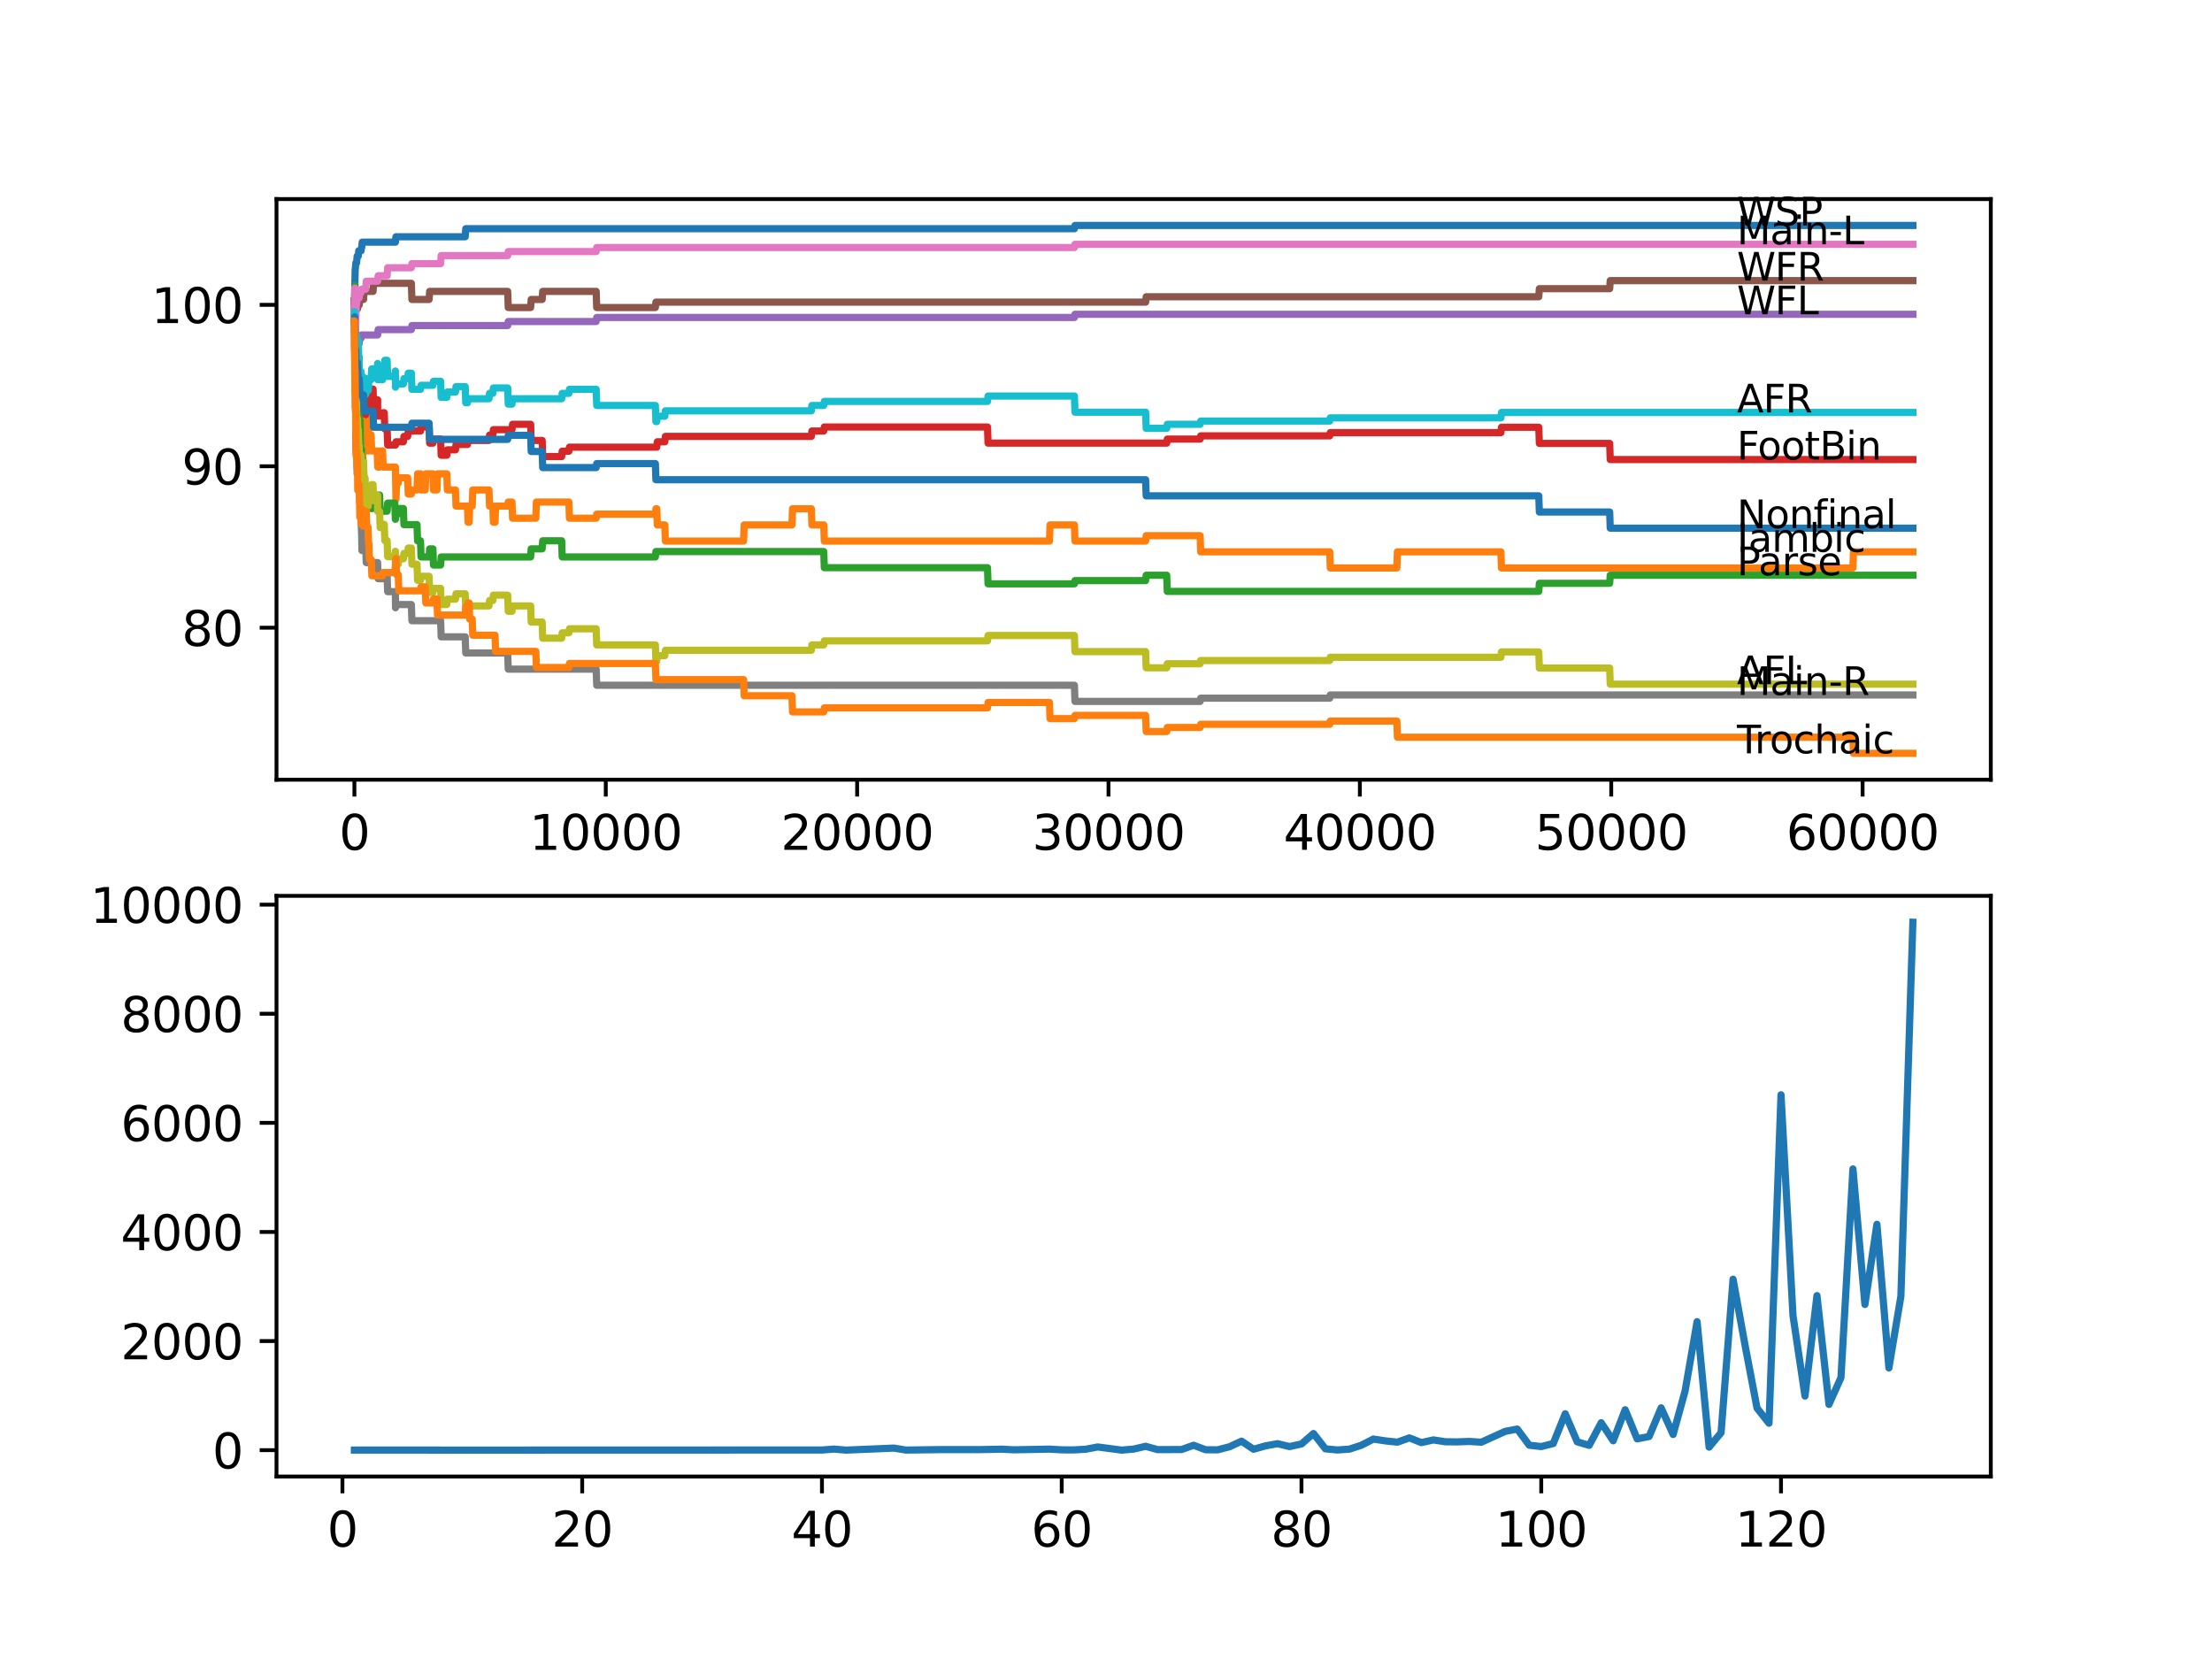 <?xml version="1.0" encoding="utf-8" standalone="no"?>
<!DOCTYPE svg PUBLIC "-//W3C//DTD SVG 1.1//EN"
  "http://www.w3.org/Graphics/SVG/1.1/DTD/svg11.dtd">
<svg xmlns:xlink="http://www.w3.org/1999/xlink" width="460.8pt" height="345.6pt" viewBox="0 0 460.8 345.6" xmlns="http://www.w3.org/2000/svg" version="1.1">
 <defs>
  <style type="text/css">*{stroke-linejoin: round; stroke-linecap: butt}</style>
 </defs>
 <g id="figure_1">
  <g id="patch_1">
   <path d="M 0 345.6 
L 460.8 345.6 
L 460.8 0 
L 0 0 
z
" style="fill: #ffffff"/>
  </g>
  <g id="axes_1">
   <g id="patch_2">
    <path d="M 57.6 162.432 
L 414.72 162.432 
L 414.72 41.472 
L 57.6 41.472 
z
" style="fill: #ffffff"/>
   </g>
   <g id="matplotlib.axis_1">
    <g id="xtick_1">
     <g id="line2d_1">
      <defs>
       <path id="m86867c579c" d="M 0 0 
L 0 3.5 
" style="stroke: #000000; stroke-width: 0.8"/>
      </defs>
      <g>
       <use xlink:href="#m86867c579c" x="73.827" y="162.432" style="stroke: #000000; stroke-width: 0.8"/>
      </g>
     </g>
     <g id="text_1">
      <!-- 0 -->
      <g transform="translate(70.646 177.03)scale(0.1 -0.1)">
       <defs>
        <path id="DejaVuSans-30" d="M 2034 4250 
Q 1547 4250 1301 3770 
Q 1056 3291 1056 2328 
Q 1056 1369 1301 889 
Q 1547 409 2034 409 
Q 2525 409 2770 889 
Q 3016 1369 3016 2328 
Q 3016 3291 2770 3770 
Q 2525 4250 2034 4250 
z
M 2034 4750 
Q 2819 4750 3233 4129 
Q 3647 3509 3647 2328 
Q 3647 1150 3233 529 
Q 2819 -91 2034 -91 
Q 1250 -91 836 529 
Q 422 1150 422 2328 
Q 422 3509 836 4129 
Q 1250 4750 2034 4750 
z
" transform="scale(0.016)"/>
       </defs>
       <use xlink:href="#DejaVuSans-30"/>
      </g>
     </g>
    </g>
    <g id="xtick_2">
     <g id="line2d_2">
      <g>
       <use xlink:href="#m86867c579c" x="126.192" y="162.432" style="stroke: #000000; stroke-width: 0.8"/>
      </g>
     </g>
     <g id="text_2">
      <!-- 10000 -->
      <g transform="translate(110.286 177.03)scale(0.1 -0.1)">
       <defs>
        <path id="DejaVuSans-31" d="M 794 531 
L 1825 531 
L 1825 4091 
L 703 3866 
L 703 4441 
L 1819 4666 
L 2450 4666 
L 2450 531 
L 3481 531 
L 3481 0 
L 794 0 
L 794 531 
z
" transform="scale(0.016)"/>
       </defs>
       <use xlink:href="#DejaVuSans-31"/>
       <use xlink:href="#DejaVuSans-30" x="63.623"/>
       <use xlink:href="#DejaVuSans-30" x="127.246"/>
       <use xlink:href="#DejaVuSans-30" x="190.869"/>
       <use xlink:href="#DejaVuSans-30" x="254.492"/>
      </g>
     </g>
    </g>
    <g id="xtick_3">
     <g id="line2d_3">
      <g>
       <use xlink:href="#m86867c579c" x="178.556" y="162.432" style="stroke: #000000; stroke-width: 0.8"/>
      </g>
     </g>
     <g id="text_3">
      <!-- 20000 -->
      <g transform="translate(162.65 177.03)scale(0.1 -0.1)">
       <defs>
        <path id="DejaVuSans-32" d="M 1228 531 
L 3431 531 
L 3431 0 
L 469 0 
L 469 531 
Q 828 903 1448 1529 
Q 2069 2156 2228 2338 
Q 2531 2678 2651 2914 
Q 2772 3150 2772 3378 
Q 2772 3750 2511 3984 
Q 2250 4219 1831 4219 
Q 1534 4219 1204 4116 
Q 875 4013 500 3803 
L 500 4441 
Q 881 4594 1212 4672 
Q 1544 4750 1819 4750 
Q 2544 4750 2975 4387 
Q 3406 4025 3406 3419 
Q 3406 3131 3298 2873 
Q 3191 2616 2906 2266 
Q 2828 2175 2409 1742 
Q 1991 1309 1228 531 
z
" transform="scale(0.016)"/>
       </defs>
       <use xlink:href="#DejaVuSans-32"/>
       <use xlink:href="#DejaVuSans-30" x="63.623"/>
       <use xlink:href="#DejaVuSans-30" x="127.246"/>
       <use xlink:href="#DejaVuSans-30" x="190.869"/>
       <use xlink:href="#DejaVuSans-30" x="254.492"/>
      </g>
     </g>
    </g>
    <g id="xtick_4">
     <g id="line2d_4">
      <g>
       <use xlink:href="#m86867c579c" x="230.921" y="162.432" style="stroke: #000000; stroke-width: 0.8"/>
      </g>
     </g>
     <g id="text_4">
      <!-- 30000 -->
      <g transform="translate(215.015 177.03)scale(0.1 -0.1)">
       <defs>
        <path id="DejaVuSans-33" d="M 2597 2516 
Q 3050 2419 3304 2112 
Q 3559 1806 3559 1356 
Q 3559 666 3084 287 
Q 2609 -91 1734 -91 
Q 1441 -91 1130 -33 
Q 819 25 488 141 
L 488 750 
Q 750 597 1062 519 
Q 1375 441 1716 441 
Q 2309 441 2620 675 
Q 2931 909 2931 1356 
Q 2931 1769 2642 2001 
Q 2353 2234 1838 2234 
L 1294 2234 
L 1294 2753 
L 1863 2753 
Q 2328 2753 2575 2939 
Q 2822 3125 2822 3475 
Q 2822 3834 2567 4026 
Q 2313 4219 1838 4219 
Q 1578 4219 1281 4162 
Q 984 4106 628 3988 
L 628 4550 
Q 988 4650 1302 4700 
Q 1616 4750 1894 4750 
Q 2613 4750 3031 4423 
Q 3450 4097 3450 3541 
Q 3450 3153 3228 2886 
Q 3006 2619 2597 2516 
z
" transform="scale(0.016)"/>
       </defs>
       <use xlink:href="#DejaVuSans-33"/>
       <use xlink:href="#DejaVuSans-30" x="63.623"/>
       <use xlink:href="#DejaVuSans-30" x="127.246"/>
       <use xlink:href="#DejaVuSans-30" x="190.869"/>
       <use xlink:href="#DejaVuSans-30" x="254.492"/>
      </g>
     </g>
    </g>
    <g id="xtick_5">
     <g id="line2d_5">
      <g>
       <use xlink:href="#m86867c579c" x="283.285" y="162.432" style="stroke: #000000; stroke-width: 0.8"/>
      </g>
     </g>
     <g id="text_5">
      <!-- 40000 -->
      <g transform="translate(267.379 177.03)scale(0.1 -0.1)">
       <defs>
        <path id="DejaVuSans-34" d="M 2419 4116 
L 825 1625 
L 2419 1625 
L 2419 4116 
z
M 2253 4666 
L 3047 4666 
L 3047 1625 
L 3713 1625 
L 3713 1100 
L 3047 1100 
L 3047 0 
L 2419 0 
L 2419 1100 
L 313 1100 
L 313 1709 
L 2253 4666 
z
" transform="scale(0.016)"/>
       </defs>
       <use xlink:href="#DejaVuSans-34"/>
       <use xlink:href="#DejaVuSans-30" x="63.623"/>
       <use xlink:href="#DejaVuSans-30" x="127.246"/>
       <use xlink:href="#DejaVuSans-30" x="190.869"/>
       <use xlink:href="#DejaVuSans-30" x="254.492"/>
      </g>
     </g>
    </g>
    <g id="xtick_6">
     <g id="line2d_6">
      <g>
       <use xlink:href="#m86867c579c" x="335.65" y="162.432" style="stroke: #000000; stroke-width: 0.8"/>
      </g>
     </g>
     <g id="text_6">
      <!-- 50000 -->
      <g transform="translate(319.744 177.03)scale(0.1 -0.1)">
       <defs>
        <path id="DejaVuSans-35" d="M 691 4666 
L 3169 4666 
L 3169 4134 
L 1269 4134 
L 1269 2991 
Q 1406 3038 1543 3061 
Q 1681 3084 1819 3084 
Q 2600 3084 3056 2656 
Q 3513 2228 3513 1497 
Q 3513 744 3044 326 
Q 2575 -91 1722 -91 
Q 1428 -91 1123 -41 
Q 819 9 494 109 
L 494 744 
Q 775 591 1075 516 
Q 1375 441 1709 441 
Q 2250 441 2565 725 
Q 2881 1009 2881 1497 
Q 2881 1984 2565 2268 
Q 2250 2553 1709 2553 
Q 1456 2553 1204 2497 
Q 953 2441 691 2322 
L 691 4666 
z
" transform="scale(0.016)"/>
       </defs>
       <use xlink:href="#DejaVuSans-35"/>
       <use xlink:href="#DejaVuSans-30" x="63.623"/>
       <use xlink:href="#DejaVuSans-30" x="127.246"/>
       <use xlink:href="#DejaVuSans-30" x="190.869"/>
       <use xlink:href="#DejaVuSans-30" x="254.492"/>
      </g>
     </g>
    </g>
    <g id="xtick_7">
     <g id="line2d_7">
      <g>
       <use xlink:href="#m86867c579c" x="388.014" y="162.432" style="stroke: #000000; stroke-width: 0.8"/>
      </g>
     </g>
     <g id="text_7">
      <!-- 60000 -->
      <g transform="translate(372.108 177.03)scale(0.1 -0.1)">
       <defs>
        <path id="DejaVuSans-36" d="M 2113 2584 
Q 1688 2584 1439 2293 
Q 1191 2003 1191 1497 
Q 1191 994 1439 701 
Q 1688 409 2113 409 
Q 2538 409 2786 701 
Q 3034 994 3034 1497 
Q 3034 2003 2786 2293 
Q 2538 2584 2113 2584 
z
M 3366 4563 
L 3366 3988 
Q 3128 4100 2886 4159 
Q 2644 4219 2406 4219 
Q 1781 4219 1451 3797 
Q 1122 3375 1075 2522 
Q 1259 2794 1537 2939 
Q 1816 3084 2150 3084 
Q 2853 3084 3261 2657 
Q 3669 2231 3669 1497 
Q 3669 778 3244 343 
Q 2819 -91 2113 -91 
Q 1303 -91 875 529 
Q 447 1150 447 2328 
Q 447 3434 972 4092 
Q 1497 4750 2381 4750 
Q 2619 4750 2861 4703 
Q 3103 4656 3366 4563 
z
" transform="scale(0.016)"/>
       </defs>
       <use xlink:href="#DejaVuSans-36"/>
       <use xlink:href="#DejaVuSans-30" x="63.623"/>
       <use xlink:href="#DejaVuSans-30" x="127.246"/>
       <use xlink:href="#DejaVuSans-30" x="190.869"/>
       <use xlink:href="#DejaVuSans-30" x="254.492"/>
      </g>
     </g>
    </g>
   </g>
   <g id="matplotlib.axis_2">
    <g id="ytick_1">
     <g id="line2d_8">
      <defs>
       <path id="meebec85c90" d="M 0 0 
L -3.5 0 
" style="stroke: #000000; stroke-width: 0.8"/>
      </defs>
      <g>
       <use xlink:href="#meebec85c90" x="57.6" y="130.76" style="stroke: #000000; stroke-width: 0.8"/>
      </g>
     </g>
     <g id="text_8">
      <!-- 80 -->
      <g transform="translate(37.875 134.559)scale(0.1 -0.1)">
       <defs>
        <path id="DejaVuSans-38" d="M 2034 2216 
Q 1584 2216 1326 1975 
Q 1069 1734 1069 1313 
Q 1069 891 1326 650 
Q 1584 409 2034 409 
Q 2484 409 2743 651 
Q 3003 894 3003 1313 
Q 3003 1734 2745 1975 
Q 2488 2216 2034 2216 
z
M 1403 2484 
Q 997 2584 770 2862 
Q 544 3141 544 3541 
Q 544 4100 942 4425 
Q 1341 4750 2034 4750 
Q 2731 4750 3128 4425 
Q 3525 4100 3525 3541 
Q 3525 3141 3298 2862 
Q 3072 2584 2669 2484 
Q 3125 2378 3379 2068 
Q 3634 1759 3634 1313 
Q 3634 634 3220 271 
Q 2806 -91 2034 -91 
Q 1263 -91 848 271 
Q 434 634 434 1313 
Q 434 1759 690 2068 
Q 947 2378 1403 2484 
z
M 1172 3481 
Q 1172 3119 1398 2916 
Q 1625 2713 2034 2713 
Q 2441 2713 2670 2916 
Q 2900 3119 2900 3481 
Q 2900 3844 2670 4047 
Q 2441 4250 2034 4250 
Q 1625 4250 1398 4047 
Q 1172 3844 1172 3481 
z
" transform="scale(0.016)"/>
       </defs>
       <use xlink:href="#DejaVuSans-38"/>
       <use xlink:href="#DejaVuSans-30" x="63.623"/>
      </g>
     </g>
    </g>
    <g id="ytick_2">
     <g id="line2d_9">
      <g>
       <use xlink:href="#meebec85c90" x="57.6" y="97.132" style="stroke: #000000; stroke-width: 0.8"/>
      </g>
     </g>
     <g id="text_9">
      <!-- 90 -->
      <g transform="translate(37.875 100.931)scale(0.1 -0.1)">
       <defs>
        <path id="DejaVuSans-39" d="M 703 97 
L 703 672 
Q 941 559 1184 500 
Q 1428 441 1663 441 
Q 2288 441 2617 861 
Q 2947 1281 2994 2138 
Q 2813 1869 2534 1725 
Q 2256 1581 1919 1581 
Q 1219 1581 811 2004 
Q 403 2428 403 3163 
Q 403 3881 828 4315 
Q 1253 4750 1959 4750 
Q 2769 4750 3195 4129 
Q 3622 3509 3622 2328 
Q 3622 1225 3098 567 
Q 2575 -91 1691 -91 
Q 1453 -91 1209 -44 
Q 966 3 703 97 
z
M 1959 2075 
Q 2384 2075 2632 2365 
Q 2881 2656 2881 3163 
Q 2881 3666 2632 3958 
Q 2384 4250 1959 4250 
Q 1534 4250 1286 3958 
Q 1038 3666 1038 3163 
Q 1038 2656 1286 2365 
Q 1534 2075 1959 2075 
z
" transform="scale(0.016)"/>
       </defs>
       <use xlink:href="#DejaVuSans-39"/>
       <use xlink:href="#DejaVuSans-30" x="63.623"/>
      </g>
     </g>
    </g>
    <g id="ytick_3">
     <g id="line2d_10">
      <g>
       <use xlink:href="#meebec85c90" x="57.6" y="63.504" style="stroke: #000000; stroke-width: 0.8"/>
      </g>
     </g>
     <g id="text_10">
      <!-- 100 -->
      <g transform="translate(31.512 67.303)scale(0.1 -0.1)">
       <use xlink:href="#DejaVuSans-31"/>
       <use xlink:href="#DejaVuSans-30" x="63.623"/>
       <use xlink:href="#DejaVuSans-30" x="127.246"/>
      </g>
     </g>
    </g>
   </g>
   <g id="line2d_11">
    <path d="M 73.833 62.663 
L 73.859 62.663 
L 73.99 56.106 
L 74.011 56.106 
L 74.131 54.761 
L 74.283 54.761 
L 74.403 53.36 
L 74.629 53.36 
L 74.744 52.239 
L 75.215 52.239 
L 75.33 51.566 
L 75.346 51.566 
L 75.461 50.445 
L 82.368 50.445 
L 82.483 49.324 
L 96.91 49.324 
L 97.025 47.643 
L 223.82 47.643 
L 223.936 46.97 
L 398.487 46.97 
L 398.487 46.97 
" clip-path="url(#p02de43f334)" style="fill: none; stroke: #1f77b4; stroke-width: 1.5; stroke-linecap: square"/>
   </g>
   <g id="line2d_12">
    <path d="M 73.833 62.663 
L 73.843 62.663 
L 73.969 76.114 
L 73.985 74.994 
L 74.016 81.719 
L 74.058 77.235 
L 74.1 80.598 
L 74.168 76.563 
L 74.173 76.563 
L 74.283 79.926 
L 74.288 79.365 
L 74.472 79.365 
L 74.592 86.091 
L 74.838 86.091 
L 74.969 81.607 
L 75 81.607 
L 75.116 87.212 
L 75.147 87.212 
L 75.215 83.849 
L 75.257 87.212 
L 75.346 87.212 
L 75.466 93.937 
L 75.487 93.937 
L 75.587 97.3 
L 75.597 93.937 
L 76.043 93.937 
L 76.158 90.575 
L 76.189 90.575 
L 76.294 93.937 
L 76.299 90.575 
L 76.666 90.575 
L 76.718 87.212 
L 76.776 90.575 
L 76.838 93.937 
L 76.886 90.575 
L 77.31 90.575 
L 77.425 93.937 
L 78.577 93.937 
L 78.692 97.3 
L 79.08 97.3 
L 79.195 93.937 
L 79.703 93.937 
L 79.818 97.3 
L 82.368 97.3 
L 82.489 104.026 
L 82.604 100.663 
L 82.965 100.663 
L 83.08 99.542 
L 84.924 99.542 
L 85.039 102.905 
L 85.693 102.905 
L 85.808 102.064 
L 86.871 102.064 
L 86.987 98.701 
L 87.599 98.701 
L 87.715 102.064 
L 88.584 102.064 
L 88.699 98.701 
L 90.186 98.701 
L 90.301 102.064 
L 91.024 102.064 
L 91.139 98.701 
L 93.077 98.701 
L 93.192 102.064 
L 94.883 102.064 
L 94.998 105.427 
L 97.386 105.427 
L 97.501 108.79 
L 97.732 108.79 
L 97.847 105.427 
L 98.371 105.427 
L 98.486 102.064 
L 101.863 102.064 
L 101.979 105.427 
L 102.665 105.427 
L 102.78 108.79 
L 103.125 108.79 
L 103.241 105.427 
L 105.759 105.427 
L 105.875 104.586 
L 106.66 104.586 
L 106.775 107.949 
L 111.624 107.949 
L 111.739 104.586 
L 118.51 104.586 
L 118.625 107.949 
L 124.192 107.949 
L 124.307 107.108 
L 136.523 107.108 
L 136.639 105.987 
L 136.817 105.987 
L 136.932 109.35 
L 138.492 109.35 
L 138.608 112.713 
L 154.903 112.713 
L 155.019 109.35 
L 164.978 109.35 
L 165.094 105.987 
L 169.016 105.987 
L 169.131 109.35 
L 171.602 109.35 
L 171.718 112.713 
L 218.626 112.713 
L 218.741 109.35 
L 223.82 109.35 
L 223.936 112.713 
L 238.655 112.713 
L 238.77 111.592 
L 250.008 111.592 
L 250.123 114.955 
L 277.002 114.955 
L 277.117 118.318 
L 290.988 118.318 
L 291.103 114.955 
L 312.667 114.955 
L 312.782 118.318 
L 385.998 118.318 
L 386.114 114.955 
L 398.487 114.955 
L 398.487 114.955 
" clip-path="url(#p02de43f334)" style="fill: none; stroke: #ff7f0e; stroke-width: 1.5; stroke-linecap: square"/>
   </g>
   <g id="line2d_13">
    <path d="M 73.833 62.663 
L 73.838 62.663 
L 73.88 63.504 
L 73.958 59.469 
L 74.084 71.407 
L 74.1 71.407 
L 74.131 69.613 
L 74.136 72.976 
L 74.194 72.976 
L 74.205 72.976 
L 74.283 83.064 
L 74.33 82.504 
L 74.351 82.504 
L 74.367 81.663 
L 74.372 85.026 
L 74.445 85.026 
L 74.472 85.026 
L 74.477 88.389 
L 74.582 87.548 
L 74.629 87.548 
L 74.744 86.427 
L 74.828 86.427 
L 74.875 84.185 
L 74.88 87.548 
L 74.932 87.548 
L 75 87.548 
L 75.121 94.274 
L 75.215 94.274 
L 75.309 93.601 
L 75.346 96.964 
L 75.419 95.843 
L 75.618 95.843 
L 75.734 102.569 
L 75.849 100.887 
L 76.043 100.887 
L 76.158 104.25 
L 76.184 104.25 
L 76.189 102.569 
L 76.194 105.931 
L 76.289 105.931 
L 77.713 105.931 
L 77.828 104.25 
L 78.666 104.25 
L 78.781 103.129 
L 79.08 103.129 
L 79.195 106.492 
L 80.645 106.492 
L 80.761 104.81 
L 82.242 104.81 
L 82.358 108.173 
L 82.368 108.173 
L 82.483 107.052 
L 82.965 107.052 
L 83.08 105.931 
L 84.033 105.931 
L 84.149 109.294 
L 86.871 109.294 
L 86.987 112.657 
L 87.599 112.657 
L 87.715 116.02 
L 89.39 116.02 
L 89.505 114.338 
L 90.186 114.338 
L 90.301 117.701 
L 91.789 117.701 
L 91.904 116.02 
L 110.54 116.02 
L 110.655 114.338 
L 112.939 114.338 
L 113.054 112.657 
L 117.002 112.657 
L 117.117 116.02 
L 136.523 116.02 
L 136.639 114.899 
L 171.602 114.899 
L 171.718 118.262 
L 205.713 118.262 
L 205.828 121.624 
L 223.82 121.624 
L 223.936 120.952 
L 238.655 120.952 
L 238.77 119.831 
L 243.049 119.831 
L 243.164 123.194 
L 320.558 123.194 
L 320.674 121.512 
L 335.325 121.512 
L 335.44 119.831 
L 398.487 119.831 
L 398.487 119.831 
" clip-path="url(#p02de43f334)" style="fill: none; stroke: #2ca02c; stroke-width: 1.5; stroke-linecap: square"/>
   </g>
   <g id="line2d_14">
    <path d="M 73.833 63.504 
L 73.838 63.504 
L 73.848 62.663 
L 73.896 68.268 
L 74.011 73.312 
L 74.047 73.312 
L 74.053 72.471 
L 74.11 78.524 
L 74.126 78.524 
L 74.131 78.524 
L 74.205 75.442 
L 74.21 78.805 
L 74.236 78.805 
L 74.472 78.805 
L 74.592 76.843 
L 74.828 76.843 
L 74.943 80.206 
L 75 80.206 
L 75.121 78.244 
L 75.346 78.244 
L 75.398 81.607 
L 75.456 80.766 
L 75.487 80.766 
L 75.603 79.645 
L 75.734 79.645 
L 75.849 83.008 
L 76.184 83.008 
L 76.189 86.371 
L 76.294 85.53 
L 76.718 85.53 
L 76.838 83.288 
L 77.31 83.288 
L 77.43 81.047 
L 77.713 81.047 
L 77.828 84.409 
L 78.577 84.409 
L 78.666 83.288 
L 78.671 86.651 
L 78.676 86.651 
L 79.703 86.651 
L 79.818 85.979 
L 80.048 85.979 
L 80.164 89.341 
L 80.645 89.341 
L 80.761 92.704 
L 82.389 92.704 
L 82.504 92.032 
L 84.033 92.032 
L 84.149 90.911 
L 84.924 90.911 
L 85.039 89.79 
L 87.599 89.79 
L 87.715 88.949 
L 89.39 88.949 
L 89.505 92.312 
L 90.186 92.312 
L 90.301 91.471 
L 91.789 91.471 
L 91.904 94.834 
L 93.077 94.834 
L 93.192 93.713 
L 94.883 93.713 
L 94.998 92.592 
L 97.386 92.592 
L 97.501 91.751 
L 101.863 91.751 
L 101.979 90.631 
L 102.665 90.631 
L 102.78 89.51 
L 106.66 89.51 
L 106.775 88.389 
L 110.54 88.389 
L 110.655 91.751 
L 112.939 91.751 
L 113.054 95.114 
L 117.002 95.114 
L 117.117 93.993 
L 118.51 93.993 
L 118.625 93.153 
L 136.817 93.153 
L 136.932 92.032 
L 138.492 92.032 
L 138.608 90.911 
L 169.016 90.911 
L 169.131 89.79 
L 171.602 89.79 
L 171.718 88.949 
L 205.713 88.949 
L 205.828 92.312 
L 243.049 92.312 
L 243.164 91.471 
L 250.008 91.471 
L 250.123 90.799 
L 277.002 90.799 
L 277.117 90.126 
L 312.667 90.126 
L 312.782 89.005 
L 320.558 89.005 
L 320.674 92.368 
L 335.325 92.368 
L 335.44 95.731 
L 398.487 95.731 
L 398.487 95.731 
" clip-path="url(#p02de43f334)" style="fill: none; stroke: #d62728; stroke-width: 1.5; stroke-linecap: square"/>
   </g>
   <g id="line2d_15">
    <path d="M 73.833 63.504 
L 73.838 63.504 
L 73.896 66.867 
L 73.953 66.194 
L 73.958 66.194 
L 74.079 74.769 
L 74.1 74.769 
L 74.22 72.976 
L 74.283 72.976 
L 74.403 71.575 
L 74.828 71.575 
L 74.943 70.454 
L 75.215 70.454 
L 75.33 69.781 
L 78.666 69.781 
L 78.781 68.66 
L 85.693 68.66 
L 85.808 67.82 
L 105.759 67.82 
L 105.875 66.979 
L 124.192 66.979 
L 124.307 66.138 
L 223.82 66.138 
L 223.936 65.466 
L 398.487 65.466 
L 398.487 65.466 
" clip-path="url(#p02de43f334)" style="fill: none; stroke: #9467bd; stroke-width: 1.5; stroke-linecap: square"/>
   </g>
   <g id="line2d_16">
    <path d="M 73.833 62.663 
L 73.875 62.663 
L 73.89 66.026 
L 73.985 62.663 
L 74.095 62.663 
L 74.21 60.982 
L 74.283 60.982 
L 74.398 64.345 
L 74.477 64.345 
L 74.592 63.504 
L 74.838 63.504 
L 74.953 62.383 
L 75.734 62.383 
L 75.849 60.702 
L 77.713 60.702 
L 77.828 59.02 
L 85.693 59.02 
L 85.808 62.383 
L 89.39 62.383 
L 89.505 60.702 
L 105.759 60.702 
L 105.875 64.064 
L 110.54 64.064 
L 110.655 62.383 
L 112.939 62.383 
L 113.054 60.702 
L 124.192 60.702 
L 124.307 64.064 
L 136.523 64.064 
L 136.639 62.943 
L 238.655 62.943 
L 238.77 61.823 
L 320.558 61.823 
L 320.674 60.141 
L 335.325 60.141 
L 335.44 58.46 
L 398.487 58.46 
L 398.487 58.46 
" clip-path="url(#p02de43f334)" style="fill: none; stroke: #8c564b; stroke-width: 1.5; stroke-linecap: square"/>
   </g>
   <g id="line2d_17">
    <path d="M 73.833 63.504 
L 73.838 63.504 
L 73.843 66.867 
L 73.911 60.029 
L 73.943 60.029 
L 73.958 60.029 
L 74.079 68.604 
L 74.089 68.604 
L 74.205 63.448 
L 74.283 63.448 
L 74.403 62.047 
L 74.828 62.047 
L 74.943 60.926 
L 75.215 60.926 
L 75.33 60.253 
L 76.184 60.253 
L 76.299 58.572 
L 78.666 58.572 
L 78.781 57.451 
L 80.645 57.451 
L 80.761 55.77 
L 85.693 55.77 
L 85.808 54.929 
L 91.789 54.929 
L 91.904 53.247 
L 105.759 53.247 
L 105.875 52.407 
L 124.192 52.407 
L 124.307 51.566 
L 223.82 51.566 
L 223.936 50.893 
L 398.487 50.893 
L 398.487 50.893 
" clip-path="url(#p02de43f334)" style="fill: none; stroke: #e377c2; stroke-width: 1.5; stroke-linecap: square"/>
   </g>
   <g id="line2d_18">
    <path d="M 73.833 66.867 
L 73.838 66.867 
L 73.843 66.026 
L 73.854 72.752 
L 73.896 71.911 
L 74.026 85.082 
L 74.058 85.082 
L 74.089 84.409 
L 74.105 91.135 
L 74.189 94.498 
L 74.215 93.657 
L 74.283 93.657 
L 74.398 98.701 
L 74.477 98.701 
L 74.592 97.861 
L 74.629 97.861 
L 74.744 101.223 
L 74.828 101.223 
L 74.943 104.586 
L 75.048 104.586 
L 75.163 107.949 
L 75.215 107.949 
L 75.33 111.312 
L 75.346 111.312 
L 75.398 114.675 
L 75.456 113.834 
L 76.184 113.834 
L 76.299 117.197 
L 78.666 117.197 
L 78.781 120.56 
L 79.703 120.56 
L 79.818 119.887 
L 80.645 119.887 
L 80.761 123.25 
L 82.368 123.25 
L 82.389 126.613 
L 82.483 125.94 
L 85.693 125.94 
L 85.808 129.303 
L 91.789 129.303 
L 91.904 132.666 
L 96.91 132.666 
L 97.025 136.028 
L 105.759 136.028 
L 105.875 139.391 
L 124.192 139.391 
L 124.307 142.754 
L 223.82 142.754 
L 223.936 146.117 
L 250.008 146.117 
L 250.123 145.444 
L 277.002 145.444 
L 277.117 144.772 
L 398.487 144.772 
L 398.487 144.772 
" clip-path="url(#p02de43f334)" style="fill: none; stroke: #7f7f7f; stroke-width: 1.5; stroke-linecap: square"/>
   </g>
   <g id="line2d_19">
    <path d="M 73.833 66.867 
L 73.838 66.867 
L 73.958 82.28 
L 73.969 81.439 
L 74.011 79.197 
L 74.016 82.56 
L 74.084 79.926 
L 74.095 79.926 
L 74.131 90.014 
L 74.21 85.811 
L 74.225 85.811 
L 74.283 82.448 
L 74.32 89.173 
L 74.325 89.173 
L 74.367 89.173 
L 74.477 87.212 
L 74.55 90.575 
L 74.587 89.454 
L 74.629 89.454 
L 74.744 92.816 
L 74.828 92.816 
L 74.875 99.542 
L 74.943 97.861 
L 75 97.861 
L 75.126 94.778 
L 75.215 94.778 
L 75.309 98.141 
L 75.325 97.02 
L 75.346 97.02 
L 75.398 100.383 
L 75.456 99.542 
L 75.487 99.542 
L 75.603 98.421 
L 75.618 98.421 
L 75.734 96.179 
L 75.849 99.542 
L 76.043 99.542 
L 76.158 102.905 
L 76.184 102.905 
L 76.189 106.268 
L 76.294 105.427 
L 76.718 105.427 
L 76.838 103.185 
L 77.31 103.185 
L 77.43 100.943 
L 77.713 100.943 
L 77.828 104.306 
L 78.577 104.306 
L 78.666 103.185 
L 78.671 106.548 
L 78.676 106.548 
L 79.08 106.548 
L 79.195 109.911 
L 79.703 109.911 
L 79.818 109.238 
L 80.048 109.238 
L 80.164 112.601 
L 80.645 112.601 
L 80.761 115.964 
L 82.242 115.964 
L 82.358 114.843 
L 82.368 114.843 
L 82.389 118.206 
L 82.483 117.533 
L 82.965 117.533 
L 83.08 116.412 
L 84.033 116.412 
L 84.149 115.291 
L 84.924 115.291 
L 85.039 114.17 
L 85.693 114.17 
L 85.808 117.533 
L 86.871 117.533 
L 86.987 120.896 
L 87.599 120.896 
L 87.715 120.055 
L 89.39 120.055 
L 89.505 123.418 
L 90.186 123.418 
L 90.301 122.577 
L 91.789 122.577 
L 91.904 125.94 
L 93.077 125.94 
L 93.192 124.819 
L 94.883 124.819 
L 94.998 123.698 
L 96.91 123.698 
L 97.025 127.061 
L 97.386 127.061 
L 97.501 126.22 
L 101.863 126.22 
L 101.979 125.099 
L 102.665 125.099 
L 102.78 123.978 
L 105.759 123.978 
L 105.875 127.341 
L 106.66 127.341 
L 106.775 126.22 
L 110.54 126.22 
L 110.655 129.583 
L 112.939 129.583 
L 113.054 132.946 
L 117.002 132.946 
L 117.117 131.825 
L 118.51 131.825 
L 118.625 130.984 
L 124.192 130.984 
L 124.307 134.347 
L 136.523 134.347 
L 136.639 137.71 
L 136.817 137.71 
L 136.932 136.589 
L 138.492 136.589 
L 138.608 135.468 
L 169.016 135.468 
L 169.131 134.347 
L 171.602 134.347 
L 171.718 133.506 
L 205.713 133.506 
L 205.828 132.385 
L 223.82 132.385 
L 223.936 135.748 
L 238.655 135.748 
L 238.77 139.111 
L 243.049 139.111 
L 243.164 138.27 
L 250.008 138.27 
L 250.123 137.598 
L 277.002 137.598 
L 277.117 136.925 
L 312.667 136.925 
L 312.782 135.804 
L 320.558 135.804 
L 320.674 139.167 
L 335.325 139.167 
L 335.44 142.53 
L 398.487 142.53 
L 398.487 142.53 
" clip-path="url(#p02de43f334)" style="fill: none; stroke: #bcbd22; stroke-width: 1.5; stroke-linecap: square"/>
   </g>
   <g id="line2d_20">
    <path d="M 73.833 66.867 
L 73.838 66.867 
L 73.848 64.905 
L 73.901 69.669 
L 73.937 67.988 
L 73.943 67.988 
L 74.047 74.994 
L 74.058 73.032 
L 74.1 70.678 
L 74.11 77.404 
L 74.142 76.283 
L 74.173 76.283 
L 74.283 69.837 
L 74.294 73.2 
L 74.314 73.2 
L 74.351 71.519 
L 74.356 74.881 
L 74.419 73.761 
L 74.472 73.761 
L 74.597 70.958 
L 74.629 70.958 
L 74.744 74.321 
L 74.828 74.321 
L 74.875 81.047 
L 74.943 79.365 
L 75 79.365 
L 75.121 77.404 
L 75.215 77.404 
L 75.309 80.766 
L 75.325 79.645 
L 75.346 79.645 
L 75.398 83.008 
L 75.456 82.168 
L 75.487 82.168 
L 75.603 81.047 
L 75.618 81.047 
L 75.739 78.805 
L 76.184 78.805 
L 76.189 82.168 
L 76.294 81.327 
L 76.718 81.327 
L 76.838 79.085 
L 77.31 79.085 
L 77.43 76.843 
L 78.577 76.843 
L 78.666 75.722 
L 78.671 79.085 
L 78.676 79.085 
L 79.703 79.085 
L 79.818 78.412 
L 80.048 78.412 
L 80.164 75.05 
L 80.645 75.05 
L 80.761 78.412 
L 82.242 78.412 
L 82.358 77.291 
L 82.368 77.291 
L 82.389 80.654 
L 82.483 79.982 
L 84.033 79.982 
L 84.149 78.861 
L 84.924 78.861 
L 85.039 77.74 
L 85.693 77.74 
L 85.808 81.103 
L 87.599 81.103 
L 87.715 80.262 
L 90.186 80.262 
L 90.301 79.421 
L 91.789 79.421 
L 91.904 82.784 
L 93.077 82.784 
L 93.192 81.663 
L 94.883 81.663 
L 94.998 80.542 
L 96.91 80.542 
L 97.025 83.905 
L 97.386 83.905 
L 97.501 83.064 
L 101.863 83.064 
L 101.979 81.943 
L 102.665 81.943 
L 102.78 80.822 
L 105.759 80.822 
L 105.875 84.185 
L 106.66 84.185 
L 106.775 83.064 
L 117.002 83.064 
L 117.117 81.943 
L 118.51 81.943 
L 118.625 81.103 
L 124.192 81.103 
L 124.307 84.465 
L 136.523 84.465 
L 136.639 87.828 
L 136.817 87.828 
L 136.932 86.707 
L 138.492 86.707 
L 138.608 85.586 
L 169.016 85.586 
L 169.131 84.465 
L 171.602 84.465 
L 171.718 83.625 
L 205.713 83.625 
L 205.828 82.504 
L 223.82 82.504 
L 223.936 85.867 
L 238.655 85.867 
L 238.77 89.229 
L 243.049 89.229 
L 243.164 88.389 
L 250.008 88.389 
L 250.123 87.716 
L 277.002 87.716 
L 277.117 87.044 
L 312.667 87.044 
L 312.782 85.923 
L 398.487 85.923 
L 398.487 85.923 
" clip-path="url(#p02de43f334)" style="fill: none; stroke: #17becf; stroke-width: 1.5; stroke-linecap: square"/>
   </g>
   <g id="line2d_21">
    <path d="M 73.833 66.867 
L 73.875 66.867 
L 73.89 66.026 
L 73.932 72.752 
L 73.948 72.752 
L 74.095 72.752 
L 74.21 76.114 
L 74.283 76.114 
L 74.398 75.554 
L 74.477 75.554 
L 74.592 78.917 
L 74.838 78.917 
L 74.953 82.28 
L 75.734 82.28 
L 75.849 85.642 
L 77.713 85.642 
L 77.828 89.005 
L 85.693 89.005 
L 85.808 88.165 
L 89.39 88.165 
L 89.505 91.527 
L 105.759 91.527 
L 105.875 90.687 
L 110.54 90.687 
L 110.655 94.049 
L 112.939 94.049 
L 113.054 97.412 
L 124.192 97.412 
L 124.307 96.572 
L 136.523 96.572 
L 136.639 99.934 
L 238.655 99.934 
L 238.77 103.297 
L 320.558 103.297 
L 320.674 106.66 
L 335.325 106.66 
L 335.44 110.023 
L 398.487 110.023 
L 398.487 110.023 
" clip-path="url(#p02de43f334)" style="fill: none; stroke: #1f77b4; stroke-width: 1.5; stroke-linecap: square"/>
   </g>
   <g id="line2d_22">
    <path d="M 73.833 66.867 
L 73.838 66.867 
L 73.943 81.327 
L 73.964 77.123 
L 73.974 77.123 
L 74.058 85.698 
L 74.095 85.026 
L 74.1 85.026 
L 74.205 95.114 
L 74.22 93.993 
L 74.351 93.993 
L 74.367 97.356 
L 74.461 96.235 
L 74.472 96.235 
L 74.477 95.395 
L 74.524 102.12 
L 74.545 102.12 
L 74.629 102.12 
L 74.744 100.999 
L 74.838 100.999 
L 74.959 107.725 
L 75 107.725 
L 75.121 105.763 
L 75.147 105.763 
L 75.215 109.126 
L 75.262 108.453 
L 75.309 108.453 
L 75.43 106.212 
L 75.587 106.212 
L 75.618 109.574 
L 75.697 107.332 
L 76.189 107.332 
L 76.294 106.492 
L 76.409 109.855 
L 76.666 109.855 
L 76.781 113.217 
L 76.838 113.217 
L 76.954 116.58 
L 77.352 116.58 
L 77.467 119.943 
L 79.703 119.943 
L 79.818 119.27 
L 82.242 119.27 
L 82.358 118.149 
L 82.368 118.149 
L 82.483 116.356 
L 82.489 116.356 
L 82.604 119.719 
L 82.965 119.719 
L 83.08 123.082 
L 87.599 123.082 
L 87.715 122.241 
L 88.584 122.241 
L 88.699 125.604 
L 90.186 125.604 
L 90.301 124.763 
L 91.024 124.763 
L 91.139 128.126 
L 96.91 128.126 
L 97.025 126.444 
L 97.386 126.444 
L 97.501 125.604 
L 97.732 125.604 
L 97.847 128.967 
L 98.371 128.967 
L 98.486 132.329 
L 103.125 132.329 
L 103.241 135.692 
L 111.624 135.692 
L 111.739 139.055 
L 118.51 139.055 
L 118.625 138.214 
L 136.523 138.214 
L 136.639 141.577 
L 154.903 141.577 
L 155.019 144.94 
L 164.978 144.94 
L 165.094 148.303 
L 171.602 148.303 
L 171.718 147.462 
L 205.713 147.462 
L 205.828 146.341 
L 218.626 146.341 
L 218.741 149.704 
L 223.82 149.704 
L 223.936 149.031 
L 238.655 149.031 
L 238.77 152.394 
L 243.049 152.394 
L 243.164 151.553 
L 250.008 151.553 
L 250.123 150.881 
L 277.002 150.881 
L 277.117 150.208 
L 290.988 150.208 
L 291.103 153.571 
L 385.998 153.571 
L 386.114 156.934 
L 398.487 156.934 
L 398.487 156.934 
" clip-path="url(#p02de43f334)" style="fill: none; stroke: #ff7f0e; stroke-width: 1.5; stroke-linecap: square"/>
   </g>
   <g id="patch_3">
    <path d="M 57.6 162.432 
L 57.6 41.472 
" style="fill: none; stroke: #000000; stroke-width: 0.8; stroke-linejoin: miter; stroke-linecap: square"/>
   </g>
   <g id="patch_4">
    <path d="M 414.72 162.432 
L 414.72 41.472 
" style="fill: none; stroke: #000000; stroke-width: 0.8; stroke-linejoin: miter; stroke-linecap: square"/>
   </g>
   <g id="patch_5">
    <path d="M 57.6 162.432 
L 414.72 162.432 
" style="fill: none; stroke: #000000; stroke-width: 0.8; stroke-linejoin: miter; stroke-linecap: square"/>
   </g>
   <g id="patch_6">
    <path d="M 57.6 41.472 
L 414.72 41.472 
" style="fill: none; stroke: #000000; stroke-width: 0.8; stroke-linejoin: miter; stroke-linecap: square"/>
   </g>
   <g id="text_11">
    <!-- WSP -->
    <g transform="translate(361.832 46.97)scale(0.08 -0.08)">
     <defs>
      <path id="DejaVuSans-57" d="M 213 4666 
L 850 4666 
L 1831 722 
L 2809 4666 
L 3519 4666 
L 4500 722 
L 5478 4666 
L 6119 4666 
L 4947 0 
L 4153 0 
L 3169 4050 
L 2175 0 
L 1381 0 
L 213 4666 
z
" transform="scale(0.016)"/>
      <path id="DejaVuSans-53" d="M 3425 4513 
L 3425 3897 
Q 3066 4069 2747 4153 
Q 2428 4238 2131 4238 
Q 1616 4238 1336 4038 
Q 1056 3838 1056 3469 
Q 1056 3159 1242 3001 
Q 1428 2844 1947 2747 
L 2328 2669 
Q 3034 2534 3370 2195 
Q 3706 1856 3706 1288 
Q 3706 609 3251 259 
Q 2797 -91 1919 -91 
Q 1588 -91 1214 -16 
Q 841 59 441 206 
L 441 856 
Q 825 641 1194 531 
Q 1563 422 1919 422 
Q 2459 422 2753 634 
Q 3047 847 3047 1241 
Q 3047 1584 2836 1778 
Q 2625 1972 2144 2069 
L 1759 2144 
Q 1053 2284 737 2584 
Q 422 2884 422 3419 
Q 422 4038 858 4394 
Q 1294 4750 2059 4750 
Q 2388 4750 2728 4690 
Q 3069 4631 3425 4513 
z
" transform="scale(0.016)"/>
      <path id="DejaVuSans-50" d="M 1259 4147 
L 1259 2394 
L 2053 2394 
Q 2494 2394 2734 2622 
Q 2975 2850 2975 3272 
Q 2975 3691 2734 3919 
Q 2494 4147 2053 4147 
L 1259 4147 
z
M 628 4666 
L 2053 4666 
Q 2838 4666 3239 4311 
Q 3641 3956 3641 3272 
Q 3641 2581 3239 2228 
Q 2838 1875 2053 1875 
L 1259 1875 
L 1259 0 
L 628 0 
L 628 4666 
z
" transform="scale(0.016)"/>
     </defs>
     <use xlink:href="#DejaVuSans-57"/>
     <use xlink:href="#DejaVuSans-53" x="98.877"/>
     <use xlink:href="#DejaVuSans-50" x="162.354"/>
    </g>
   </g>
   <g id="text_12">
    <!-- Iambic -->
    <g transform="translate(361.832 114.955)scale(0.08 -0.08)">
     <defs>
      <path id="DejaVuSans-49" d="M 628 4666 
L 1259 4666 
L 1259 0 
L 628 0 
L 628 4666 
z
" transform="scale(0.016)"/>
      <path id="DejaVuSans-61" d="M 2194 1759 
Q 1497 1759 1228 1600 
Q 959 1441 959 1056 
Q 959 750 1161 570 
Q 1363 391 1709 391 
Q 2188 391 2477 730 
Q 2766 1069 2766 1631 
L 2766 1759 
L 2194 1759 
z
M 3341 1997 
L 3341 0 
L 2766 0 
L 2766 531 
Q 2569 213 2275 61 
Q 1981 -91 1556 -91 
Q 1019 -91 701 211 
Q 384 513 384 1019 
Q 384 1609 779 1909 
Q 1175 2209 1959 2209 
L 2766 2209 
L 2766 2266 
Q 2766 2663 2505 2880 
Q 2244 3097 1772 3097 
Q 1472 3097 1187 3025 
Q 903 2953 641 2809 
L 641 3341 
Q 956 3463 1253 3523 
Q 1550 3584 1831 3584 
Q 2591 3584 2966 3190 
Q 3341 2797 3341 1997 
z
" transform="scale(0.016)"/>
      <path id="DejaVuSans-6d" d="M 3328 2828 
Q 3544 3216 3844 3400 
Q 4144 3584 4550 3584 
Q 5097 3584 5394 3201 
Q 5691 2819 5691 2113 
L 5691 0 
L 5113 0 
L 5113 2094 
Q 5113 2597 4934 2840 
Q 4756 3084 4391 3084 
Q 3944 3084 3684 2787 
Q 3425 2491 3425 1978 
L 3425 0 
L 2847 0 
L 2847 2094 
Q 2847 2600 2669 2842 
Q 2491 3084 2119 3084 
Q 1678 3084 1418 2786 
Q 1159 2488 1159 1978 
L 1159 0 
L 581 0 
L 581 3500 
L 1159 3500 
L 1159 2956 
Q 1356 3278 1631 3431 
Q 1906 3584 2284 3584 
Q 2666 3584 2933 3390 
Q 3200 3197 3328 2828 
z
" transform="scale(0.016)"/>
      <path id="DejaVuSans-62" d="M 3116 1747 
Q 3116 2381 2855 2742 
Q 2594 3103 2138 3103 
Q 1681 3103 1420 2742 
Q 1159 2381 1159 1747 
Q 1159 1113 1420 752 
Q 1681 391 2138 391 
Q 2594 391 2855 752 
Q 3116 1113 3116 1747 
z
M 1159 2969 
Q 1341 3281 1617 3432 
Q 1894 3584 2278 3584 
Q 2916 3584 3314 3078 
Q 3713 2572 3713 1747 
Q 3713 922 3314 415 
Q 2916 -91 2278 -91 
Q 1894 -91 1617 61 
Q 1341 213 1159 525 
L 1159 0 
L 581 0 
L 581 4863 
L 1159 4863 
L 1159 2969 
z
" transform="scale(0.016)"/>
      <path id="DejaVuSans-69" d="M 603 3500 
L 1178 3500 
L 1178 0 
L 603 0 
L 603 3500 
z
M 603 4863 
L 1178 4863 
L 1178 4134 
L 603 4134 
L 603 4863 
z
" transform="scale(0.016)"/>
      <path id="DejaVuSans-63" d="M 3122 3366 
L 3122 2828 
Q 2878 2963 2633 3030 
Q 2388 3097 2138 3097 
Q 1578 3097 1268 2742 
Q 959 2388 959 1747 
Q 959 1106 1268 751 
Q 1578 397 2138 397 
Q 2388 397 2633 464 
Q 2878 531 3122 666 
L 3122 134 
Q 2881 22 2623 -34 
Q 2366 -91 2075 -91 
Q 1284 -91 818 406 
Q 353 903 353 1747 
Q 353 2603 823 3093 
Q 1294 3584 2113 3584 
Q 2378 3584 2631 3529 
Q 2884 3475 3122 3366 
z
" transform="scale(0.016)"/>
     </defs>
     <use xlink:href="#DejaVuSans-49"/>
     <use xlink:href="#DejaVuSans-61" x="29.492"/>
     <use xlink:href="#DejaVuSans-6d" x="90.771"/>
     <use xlink:href="#DejaVuSans-62" x="188.184"/>
     <use xlink:href="#DejaVuSans-69" x="251.66"/>
     <use xlink:href="#DejaVuSans-63" x="279.443"/>
    </g>
   </g>
   <g id="text_13">
    <!-- Parse -->
    <g transform="translate(361.832 119.831)scale(0.08 -0.08)">
     <defs>
      <path id="DejaVuSans-72" d="M 2631 2963 
Q 2534 3019 2420 3045 
Q 2306 3072 2169 3072 
Q 1681 3072 1420 2755 
Q 1159 2438 1159 1844 
L 1159 0 
L 581 0 
L 581 3500 
L 1159 3500 
L 1159 2956 
Q 1341 3275 1631 3429 
Q 1922 3584 2338 3584 
Q 2397 3584 2469 3576 
Q 2541 3569 2628 3553 
L 2631 2963 
z
" transform="scale(0.016)"/>
      <path id="DejaVuSans-73" d="M 2834 3397 
L 2834 2853 
Q 2591 2978 2328 3040 
Q 2066 3103 1784 3103 
Q 1356 3103 1142 2972 
Q 928 2841 928 2578 
Q 928 2378 1081 2264 
Q 1234 2150 1697 2047 
L 1894 2003 
Q 2506 1872 2764 1633 
Q 3022 1394 3022 966 
Q 3022 478 2636 193 
Q 2250 -91 1575 -91 
Q 1294 -91 989 -36 
Q 684 19 347 128 
L 347 722 
Q 666 556 975 473 
Q 1284 391 1588 391 
Q 1994 391 2212 530 
Q 2431 669 2431 922 
Q 2431 1156 2273 1281 
Q 2116 1406 1581 1522 
L 1381 1569 
Q 847 1681 609 1914 
Q 372 2147 372 2553 
Q 372 3047 722 3315 
Q 1072 3584 1716 3584 
Q 2034 3584 2315 3537 
Q 2597 3491 2834 3397 
z
" transform="scale(0.016)"/>
      <path id="DejaVuSans-65" d="M 3597 1894 
L 3597 1613 
L 953 1613 
Q 991 1019 1311 708 
Q 1631 397 2203 397 
Q 2534 397 2845 478 
Q 3156 559 3463 722 
L 3463 178 
Q 3153 47 2828 -22 
Q 2503 -91 2169 -91 
Q 1331 -91 842 396 
Q 353 884 353 1716 
Q 353 2575 817 3079 
Q 1281 3584 2069 3584 
Q 2775 3584 3186 3129 
Q 3597 2675 3597 1894 
z
M 3022 2063 
Q 3016 2534 2758 2815 
Q 2500 3097 2075 3097 
Q 1594 3097 1305 2825 
Q 1016 2553 972 2059 
L 3022 2063 
z
" transform="scale(0.016)"/>
     </defs>
     <use xlink:href="#DejaVuSans-50"/>
     <use xlink:href="#DejaVuSans-61" x="55.803"/>
     <use xlink:href="#DejaVuSans-72" x="117.082"/>
     <use xlink:href="#DejaVuSans-73" x="158.195"/>
     <use xlink:href="#DejaVuSans-65" x="210.295"/>
    </g>
   </g>
   <g id="text_14">
    <!-- FootBin -->
    <g transform="translate(361.832 95.731)scale(0.08 -0.08)">
     <defs>
      <path id="DejaVuSans-46" d="M 628 4666 
L 3309 4666 
L 3309 4134 
L 1259 4134 
L 1259 2759 
L 3109 2759 
L 3109 2228 
L 1259 2228 
L 1259 0 
L 628 0 
L 628 4666 
z
" transform="scale(0.016)"/>
      <path id="DejaVuSans-6f" d="M 1959 3097 
Q 1497 3097 1228 2736 
Q 959 2375 959 1747 
Q 959 1119 1226 758 
Q 1494 397 1959 397 
Q 2419 397 2687 759 
Q 2956 1122 2956 1747 
Q 2956 2369 2687 2733 
Q 2419 3097 1959 3097 
z
M 1959 3584 
Q 2709 3584 3137 3096 
Q 3566 2609 3566 1747 
Q 3566 888 3137 398 
Q 2709 -91 1959 -91 
Q 1206 -91 779 398 
Q 353 888 353 1747 
Q 353 2609 779 3096 
Q 1206 3584 1959 3584 
z
" transform="scale(0.016)"/>
      <path id="DejaVuSans-74" d="M 1172 4494 
L 1172 3500 
L 2356 3500 
L 2356 3053 
L 1172 3053 
L 1172 1153 
Q 1172 725 1289 603 
Q 1406 481 1766 481 
L 2356 481 
L 2356 0 
L 1766 0 
Q 1100 0 847 248 
Q 594 497 594 1153 
L 594 3053 
L 172 3053 
L 172 3500 
L 594 3500 
L 594 4494 
L 1172 4494 
z
" transform="scale(0.016)"/>
      <path id="DejaVuSans-42" d="M 1259 2228 
L 1259 519 
L 2272 519 
Q 2781 519 3026 730 
Q 3272 941 3272 1375 
Q 3272 1813 3026 2020 
Q 2781 2228 2272 2228 
L 1259 2228 
z
M 1259 4147 
L 1259 2741 
L 2194 2741 
Q 2656 2741 2882 2914 
Q 3109 3088 3109 3444 
Q 3109 3797 2882 3972 
Q 2656 4147 2194 4147 
L 1259 4147 
z
M 628 4666 
L 2241 4666 
Q 2963 4666 3353 4366 
Q 3744 4066 3744 3513 
Q 3744 3084 3544 2831 
Q 3344 2578 2956 2516 
Q 3422 2416 3680 2098 
Q 3938 1781 3938 1306 
Q 3938 681 3513 340 
Q 3088 0 2303 0 
L 628 0 
L 628 4666 
z
" transform="scale(0.016)"/>
      <path id="DejaVuSans-6e" d="M 3513 2113 
L 3513 0 
L 2938 0 
L 2938 2094 
Q 2938 2591 2744 2837 
Q 2550 3084 2163 3084 
Q 1697 3084 1428 2787 
Q 1159 2491 1159 1978 
L 1159 0 
L 581 0 
L 581 3500 
L 1159 3500 
L 1159 2956 
Q 1366 3272 1645 3428 
Q 1925 3584 2291 3584 
Q 2894 3584 3203 3211 
Q 3513 2838 3513 2113 
z
" transform="scale(0.016)"/>
     </defs>
     <use xlink:href="#DejaVuSans-46"/>
     <use xlink:href="#DejaVuSans-6f" x="53.895"/>
     <use xlink:href="#DejaVuSans-6f" x="115.076"/>
     <use xlink:href="#DejaVuSans-74" x="176.258"/>
     <use xlink:href="#DejaVuSans-42" x="215.467"/>
     <use xlink:href="#DejaVuSans-69" x="284.07"/>
     <use xlink:href="#DejaVuSans-6e" x="311.854"/>
    </g>
   </g>
   <g id="text_15">
    <!-- WFL -->
    <g transform="translate(361.832 65.466)scale(0.08 -0.08)">
     <defs>
      <path id="DejaVuSans-4c" d="M 628 4666 
L 1259 4666 
L 1259 531 
L 3531 531 
L 3531 0 
L 628 0 
L 628 4666 
z
" transform="scale(0.016)"/>
     </defs>
     <use xlink:href="#DejaVuSans-57"/>
     <use xlink:href="#DejaVuSans-46" x="98.877"/>
     <use xlink:href="#DejaVuSans-4c" x="156.396"/>
    </g>
   </g>
   <g id="text_16">
    <!-- WFR -->
    <g transform="translate(361.832 58.46)scale(0.08 -0.08)">
     <defs>
      <path id="DejaVuSans-52" d="M 2841 2188 
Q 3044 2119 3236 1894 
Q 3428 1669 3622 1275 
L 4263 0 
L 3584 0 
L 2988 1197 
Q 2756 1666 2539 1819 
Q 2322 1972 1947 1972 
L 1259 1972 
L 1259 0 
L 628 0 
L 628 4666 
L 2053 4666 
Q 2853 4666 3247 4331 
Q 3641 3997 3641 3322 
Q 3641 2881 3436 2590 
Q 3231 2300 2841 2188 
z
M 1259 4147 
L 1259 2491 
L 2053 2491 
Q 2509 2491 2742 2702 
Q 2975 2913 2975 3322 
Q 2975 3731 2742 3939 
Q 2509 4147 2053 4147 
L 1259 4147 
z
" transform="scale(0.016)"/>
     </defs>
     <use xlink:href="#DejaVuSans-57"/>
     <use xlink:href="#DejaVuSans-46" x="98.877"/>
     <use xlink:href="#DejaVuSans-52" x="156.396"/>
    </g>
   </g>
   <g id="text_17">
    <!-- Main-L -->
    <g transform="translate(361.832 50.893)scale(0.08 -0.08)">
     <defs>
      <path id="DejaVuSans-4d" d="M 628 4666 
L 1569 4666 
L 2759 1491 
L 3956 4666 
L 4897 4666 
L 4897 0 
L 4281 0 
L 4281 4097 
L 3078 897 
L 2444 897 
L 1241 4097 
L 1241 0 
L 628 0 
L 628 4666 
z
" transform="scale(0.016)"/>
      <path id="DejaVuSans-2d" d="M 313 2009 
L 1997 2009 
L 1997 1497 
L 313 1497 
L 313 2009 
z
" transform="scale(0.016)"/>
     </defs>
     <use xlink:href="#DejaVuSans-4d"/>
     <use xlink:href="#DejaVuSans-61" x="86.279"/>
     <use xlink:href="#DejaVuSans-69" x="147.559"/>
     <use xlink:href="#DejaVuSans-6e" x="175.342"/>
     <use xlink:href="#DejaVuSans-2d" x="238.721"/>
     <use xlink:href="#DejaVuSans-4c" x="274.805"/>
    </g>
   </g>
   <g id="text_18">
    <!-- Main-R -->
    <g transform="translate(361.832 144.772)scale(0.08 -0.08)">
     <use xlink:href="#DejaVuSans-4d"/>
     <use xlink:href="#DejaVuSans-61" x="86.279"/>
     <use xlink:href="#DejaVuSans-69" x="147.559"/>
     <use xlink:href="#DejaVuSans-6e" x="175.342"/>
     <use xlink:href="#DejaVuSans-2d" x="238.721"/>
     <use xlink:href="#DejaVuSans-52" x="274.805"/>
    </g>
   </g>
   <g id="text_19">
    <!-- AFL -->
    <g transform="translate(361.832 142.53)scale(0.08 -0.08)">
     <defs>
      <path id="DejaVuSans-41" d="M 2188 4044 
L 1331 1722 
L 3047 1722 
L 2188 4044 
z
M 1831 4666 
L 2547 4666 
L 4325 0 
L 3669 0 
L 3244 1197 
L 1141 1197 
L 716 0 
L 50 0 
L 1831 4666 
z
" transform="scale(0.016)"/>
     </defs>
     <use xlink:href="#DejaVuSans-41"/>
     <use xlink:href="#DejaVuSans-46" x="68.408"/>
     <use xlink:href="#DejaVuSans-4c" x="125.928"/>
    </g>
   </g>
   <g id="text_20">
    <!-- AFR -->
    <g transform="translate(361.832 85.923)scale(0.08 -0.08)">
     <use xlink:href="#DejaVuSans-41"/>
     <use xlink:href="#DejaVuSans-46" x="68.408"/>
     <use xlink:href="#DejaVuSans-52" x="125.928"/>
    </g>
   </g>
   <g id="text_21">
    <!-- Nonfinal -->
    <g transform="translate(361.832 110.023)scale(0.08 -0.08)">
     <defs>
      <path id="DejaVuSans-4e" d="M 628 4666 
L 1478 4666 
L 3547 763 
L 3547 4666 
L 4159 4666 
L 4159 0 
L 3309 0 
L 1241 3903 
L 1241 0 
L 628 0 
L 628 4666 
z
" transform="scale(0.016)"/>
      <path id="DejaVuSans-66" d="M 2375 4863 
L 2375 4384 
L 1825 4384 
Q 1516 4384 1395 4259 
Q 1275 4134 1275 3809 
L 1275 3500 
L 2222 3500 
L 2222 3053 
L 1275 3053 
L 1275 0 
L 697 0 
L 697 3053 
L 147 3053 
L 147 3500 
L 697 3500 
L 697 3744 
Q 697 4328 969 4595 
Q 1241 4863 1831 4863 
L 2375 4863 
z
" transform="scale(0.016)"/>
      <path id="DejaVuSans-6c" d="M 603 4863 
L 1178 4863 
L 1178 0 
L 603 0 
L 603 4863 
z
" transform="scale(0.016)"/>
     </defs>
     <use xlink:href="#DejaVuSans-4e"/>
     <use xlink:href="#DejaVuSans-6f" x="74.805"/>
     <use xlink:href="#DejaVuSans-6e" x="135.986"/>
     <use xlink:href="#DejaVuSans-66" x="199.365"/>
     <use xlink:href="#DejaVuSans-69" x="234.57"/>
     <use xlink:href="#DejaVuSans-6e" x="262.354"/>
     <use xlink:href="#DejaVuSans-61" x="325.732"/>
     <use xlink:href="#DejaVuSans-6c" x="387.012"/>
    </g>
   </g>
   <g id="text_22">
    <!-- Trochaic -->
    <g transform="translate(361.832 156.934)scale(0.08 -0.08)">
     <defs>
      <path id="DejaVuSans-54" d="M -19 4666 
L 3928 4666 
L 3928 4134 
L 2272 4134 
L 2272 0 
L 1638 0 
L 1638 4134 
L -19 4134 
L -19 4666 
z
" transform="scale(0.016)"/>
      <path id="DejaVuSans-68" d="M 3513 2113 
L 3513 0 
L 2938 0 
L 2938 2094 
Q 2938 2591 2744 2837 
Q 2550 3084 2163 3084 
Q 1697 3084 1428 2787 
Q 1159 2491 1159 1978 
L 1159 0 
L 581 0 
L 581 4863 
L 1159 4863 
L 1159 2956 
Q 1366 3272 1645 3428 
Q 1925 3584 2291 3584 
Q 2894 3584 3203 3211 
Q 3513 2838 3513 2113 
z
" transform="scale(0.016)"/>
     </defs>
     <use xlink:href="#DejaVuSans-54"/>
     <use xlink:href="#DejaVuSans-72" x="46.334"/>
     <use xlink:href="#DejaVuSans-6f" x="85.197"/>
     <use xlink:href="#DejaVuSans-63" x="146.379"/>
     <use xlink:href="#DejaVuSans-68" x="201.359"/>
     <use xlink:href="#DejaVuSans-61" x="264.738"/>
     <use xlink:href="#DejaVuSans-69" x="326.018"/>
     <use xlink:href="#DejaVuSans-63" x="353.801"/>
    </g>
   </g>
  </g>
  <g id="axes_2">
   <g id="patch_7">
    <path d="M 57.6 307.584 
L 414.72 307.584 
L 414.72 186.624 
L 57.6 186.624 
z
" style="fill: #ffffff"/>
   </g>
   <g id="matplotlib.axis_3">
    <g id="xtick_8">
     <g id="line2d_23">
      <g>
       <use xlink:href="#m86867c579c" x="71.335" y="307.584" style="stroke: #000000; stroke-width: 0.8"/>
      </g>
     </g>
     <g id="text_23">
      <!-- 0 -->
      <g transform="translate(68.154 322.182)scale(0.1 -0.1)">
       <use xlink:href="#DejaVuSans-30"/>
      </g>
     </g>
    </g>
    <g id="xtick_9">
     <g id="line2d_24">
      <g>
       <use xlink:href="#m86867c579c" x="121.282" y="307.584" style="stroke: #000000; stroke-width: 0.8"/>
      </g>
     </g>
     <g id="text_24">
      <!-- 20 -->
      <g transform="translate(114.92 322.182)scale(0.1 -0.1)">
       <use xlink:href="#DejaVuSans-32"/>
       <use xlink:href="#DejaVuSans-30" x="63.623"/>
      </g>
     </g>
    </g>
    <g id="xtick_10">
     <g id="line2d_25">
      <g>
       <use xlink:href="#m86867c579c" x="171.229" y="307.584" style="stroke: #000000; stroke-width: 0.8"/>
      </g>
     </g>
     <g id="text_25">
      <!-- 40 -->
      <g transform="translate(164.867 322.182)scale(0.1 -0.1)">
       <use xlink:href="#DejaVuSans-34"/>
       <use xlink:href="#DejaVuSans-30" x="63.623"/>
      </g>
     </g>
    </g>
    <g id="xtick_11">
     <g id="line2d_26">
      <g>
       <use xlink:href="#m86867c579c" x="221.176" y="307.584" style="stroke: #000000; stroke-width: 0.8"/>
      </g>
     </g>
     <g id="text_26">
      <!-- 60 -->
      <g transform="translate(214.813 322.182)scale(0.1 -0.1)">
       <use xlink:href="#DejaVuSans-36"/>
       <use xlink:href="#DejaVuSans-30" x="63.623"/>
      </g>
     </g>
    </g>
    <g id="xtick_12">
     <g id="line2d_27">
      <g>
       <use xlink:href="#m86867c579c" x="271.123" y="307.584" style="stroke: #000000; stroke-width: 0.8"/>
      </g>
     </g>
     <g id="text_27">
      <!-- 80 -->
      <g transform="translate(264.76 322.182)scale(0.1 -0.1)">
       <use xlink:href="#DejaVuSans-38"/>
       <use xlink:href="#DejaVuSans-30" x="63.623"/>
      </g>
     </g>
    </g>
    <g id="xtick_13">
     <g id="line2d_28">
      <g>
       <use xlink:href="#m86867c579c" x="321.07" y="307.584" style="stroke: #000000; stroke-width: 0.8"/>
      </g>
     </g>
     <g id="text_28">
      <!-- 100 -->
      <g transform="translate(311.526 322.182)scale(0.1 -0.1)">
       <use xlink:href="#DejaVuSans-31"/>
       <use xlink:href="#DejaVuSans-30" x="63.623"/>
       <use xlink:href="#DejaVuSans-30" x="127.246"/>
      </g>
     </g>
    </g>
    <g id="xtick_14">
     <g id="line2d_29">
      <g>
       <use xlink:href="#m86867c579c" x="371.017" y="307.584" style="stroke: #000000; stroke-width: 0.8"/>
      </g>
     </g>
     <g id="text_29">
      <!-- 120 -->
      <g transform="translate(361.473 322.182)scale(0.1 -0.1)">
       <use xlink:href="#DejaVuSans-31"/>
       <use xlink:href="#DejaVuSans-32" x="63.623"/>
       <use xlink:href="#DejaVuSans-30" x="127.246"/>
      </g>
     </g>
    </g>
   </g>
   <g id="matplotlib.axis_4">
    <g id="ytick_4">
     <g id="line2d_30">
      <g>
       <use xlink:href="#meebec85c90" x="57.6" y="302.097" style="stroke: #000000; stroke-width: 0.8"/>
      </g>
     </g>
     <g id="text_30">
      <!-- 0 -->
      <g transform="translate(44.237 305.896)scale(0.1 -0.1)">
       <use xlink:href="#DejaVuSans-30"/>
      </g>
     </g>
    </g>
    <g id="ytick_5">
     <g id="line2d_31">
      <g>
       <use xlink:href="#meebec85c90" x="57.6" y="279.368" style="stroke: #000000; stroke-width: 0.8"/>
      </g>
     </g>
     <g id="text_31">
      <!-- 2000 -->
      <g transform="translate(25.15 283.167)scale(0.1 -0.1)">
       <use xlink:href="#DejaVuSans-32"/>
       <use xlink:href="#DejaVuSans-30" x="63.623"/>
       <use xlink:href="#DejaVuSans-30" x="127.246"/>
       <use xlink:href="#DejaVuSans-30" x="190.869"/>
      </g>
     </g>
    </g>
    <g id="ytick_6">
     <g id="line2d_32">
      <g>
       <use xlink:href="#meebec85c90" x="57.6" y="256.639" style="stroke: #000000; stroke-width: 0.8"/>
      </g>
     </g>
     <g id="text_32">
      <!-- 4000 -->
      <g transform="translate(25.15 260.438)scale(0.1 -0.1)">
       <use xlink:href="#DejaVuSans-34"/>
       <use xlink:href="#DejaVuSans-30" x="63.623"/>
       <use xlink:href="#DejaVuSans-30" x="127.246"/>
       <use xlink:href="#DejaVuSans-30" x="190.869"/>
      </g>
     </g>
    </g>
    <g id="ytick_7">
     <g id="line2d_33">
      <g>
       <use xlink:href="#meebec85c90" x="57.6" y="233.91" style="stroke: #000000; stroke-width: 0.8"/>
      </g>
     </g>
     <g id="text_33">
      <!-- 6000 -->
      <g transform="translate(25.15 237.709)scale(0.1 -0.1)">
       <use xlink:href="#DejaVuSans-36"/>
       <use xlink:href="#DejaVuSans-30" x="63.623"/>
       <use xlink:href="#DejaVuSans-30" x="127.246"/>
       <use xlink:href="#DejaVuSans-30" x="190.869"/>
      </g>
     </g>
    </g>
    <g id="ytick_8">
     <g id="line2d_34">
      <g>
       <use xlink:href="#meebec85c90" x="57.6" y="211.181" style="stroke: #000000; stroke-width: 0.8"/>
      </g>
     </g>
     <g id="text_34">
      <!-- 8000 -->
      <g transform="translate(25.15 214.98)scale(0.1 -0.1)">
       <use xlink:href="#DejaVuSans-38"/>
       <use xlink:href="#DejaVuSans-30" x="63.623"/>
       <use xlink:href="#DejaVuSans-30" x="127.246"/>
       <use xlink:href="#DejaVuSans-30" x="190.869"/>
      </g>
     </g>
    </g>
    <g id="ytick_9">
     <g id="line2d_35">
      <g>
       <use xlink:href="#meebec85c90" x="57.6" y="188.451" style="stroke: #000000; stroke-width: 0.8"/>
      </g>
     </g>
     <g id="text_35">
      <!-- 10000 -->
      <g transform="translate(18.788 192.251)scale(0.1 -0.1)">
       <use xlink:href="#DejaVuSans-31"/>
       <use xlink:href="#DejaVuSans-30" x="63.623"/>
       <use xlink:href="#DejaVuSans-30" x="127.246"/>
       <use xlink:href="#DejaVuSans-30" x="190.869"/>
       <use xlink:href="#DejaVuSans-30" x="254.492"/>
      </g>
     </g>
    </g>
   </g>
   <g id="line2d_36">
    <path d="M 73.833 302.074 
L 98.806 302.086 
L 171.229 302.063 
L 173.726 301.87 
L 176.224 302.086 
L 186.213 301.665 
L 188.71 302.074 
L 196.203 301.972 
L 203.695 301.984 
L 208.689 301.893 
L 211.187 302.018 
L 218.679 301.881 
L 221.176 302.029 
L 223.673 302.04 
L 226.171 301.904 
L 228.668 301.427 
L 233.663 302.086 
L 236.16 301.87 
L 238.657 301.29 
L 241.155 301.984 
L 246.149 301.961 
L 248.647 301.074 
L 251.144 302.006 
L 253.641 302.029 
L 256.139 301.381 
L 258.636 300.222 
L 261.133 301.904 
L 263.631 301.199 
L 266.128 300.745 
L 268.625 301.347 
L 271.123 300.802 
L 273.62 298.631 
L 276.117 301.824 
L 278.615 302.052 
L 281.112 301.881 
L 283.61 301.063 
L 286.107 299.779 
L 288.604 300.165 
L 291.102 300.427 
L 293.599 299.54 
L 296.096 300.518 
L 298.594 299.961 
L 301.091 300.347 
L 303.588 300.37 
L 306.086 300.279 
L 308.583 300.438 
L 313.578 298.176 
L 316.075 297.699 
L 318.572 301.063 
L 321.07 301.347 
L 323.567 300.711 
L 326.064 294.517 
L 328.562 300.358 
L 331.059 301.097 
L 333.556 296.381 
L 336.054 300.142 
L 338.551 293.676 
L 341.048 299.745 
L 343.546 299.245 
L 346.043 293.278 
L 348.54 298.824 
L 351.038 289.767 
L 353.535 275.334 
L 356.032 301.461 
L 358.53 298.461 
L 361.027 266.481 
L 363.524 280.232 
L 366.022 293.335 
L 368.519 296.483 
L 371.017 228.068 
L 373.514 274.072 
L 376.011 290.824 
L 378.509 269.901 
L 381.006 292.562 
L 383.503 286.994 
L 386.001 243.513 
L 388.498 271.742 
L 390.995 255.048 
L 393.493 284.971 
L 395.99 270.049 
L 398.487 192.122 
L 398.487 192.122 
" clip-path="url(#p8d501b486c)" style="fill: none; stroke: #1f77b4; stroke-width: 1.5; stroke-linecap: square"/>
   </g>
   <g id="patch_8">
    <path d="M 57.6 307.584 
L 57.6 186.624 
" style="fill: none; stroke: #000000; stroke-width: 0.8; stroke-linejoin: miter; stroke-linecap: square"/>
   </g>
   <g id="patch_9">
    <path d="M 414.72 307.584 
L 414.72 186.624 
" style="fill: none; stroke: #000000; stroke-width: 0.8; stroke-linejoin: miter; stroke-linecap: square"/>
   </g>
   <g id="patch_10">
    <path d="M 57.6 307.584 
L 414.72 307.584 
" style="fill: none; stroke: #000000; stroke-width: 0.8; stroke-linejoin: miter; stroke-linecap: square"/>
   </g>
   <g id="patch_11">
    <path d="M 57.6 186.624 
L 414.72 186.624 
" style="fill: none; stroke: #000000; stroke-width: 0.8; stroke-linejoin: miter; stroke-linecap: square"/>
   </g>
  </g>
 </g>
 <defs>
  <clipPath id="p02de43f334">
   <rect x="57.6" y="41.472" width="357.12" height="120.96"/>
  </clipPath>
  <clipPath id="p8d501b486c">
   <rect x="57.6" y="186.624" width="357.12" height="120.96"/>
  </clipPath>
 </defs>
</svg>
